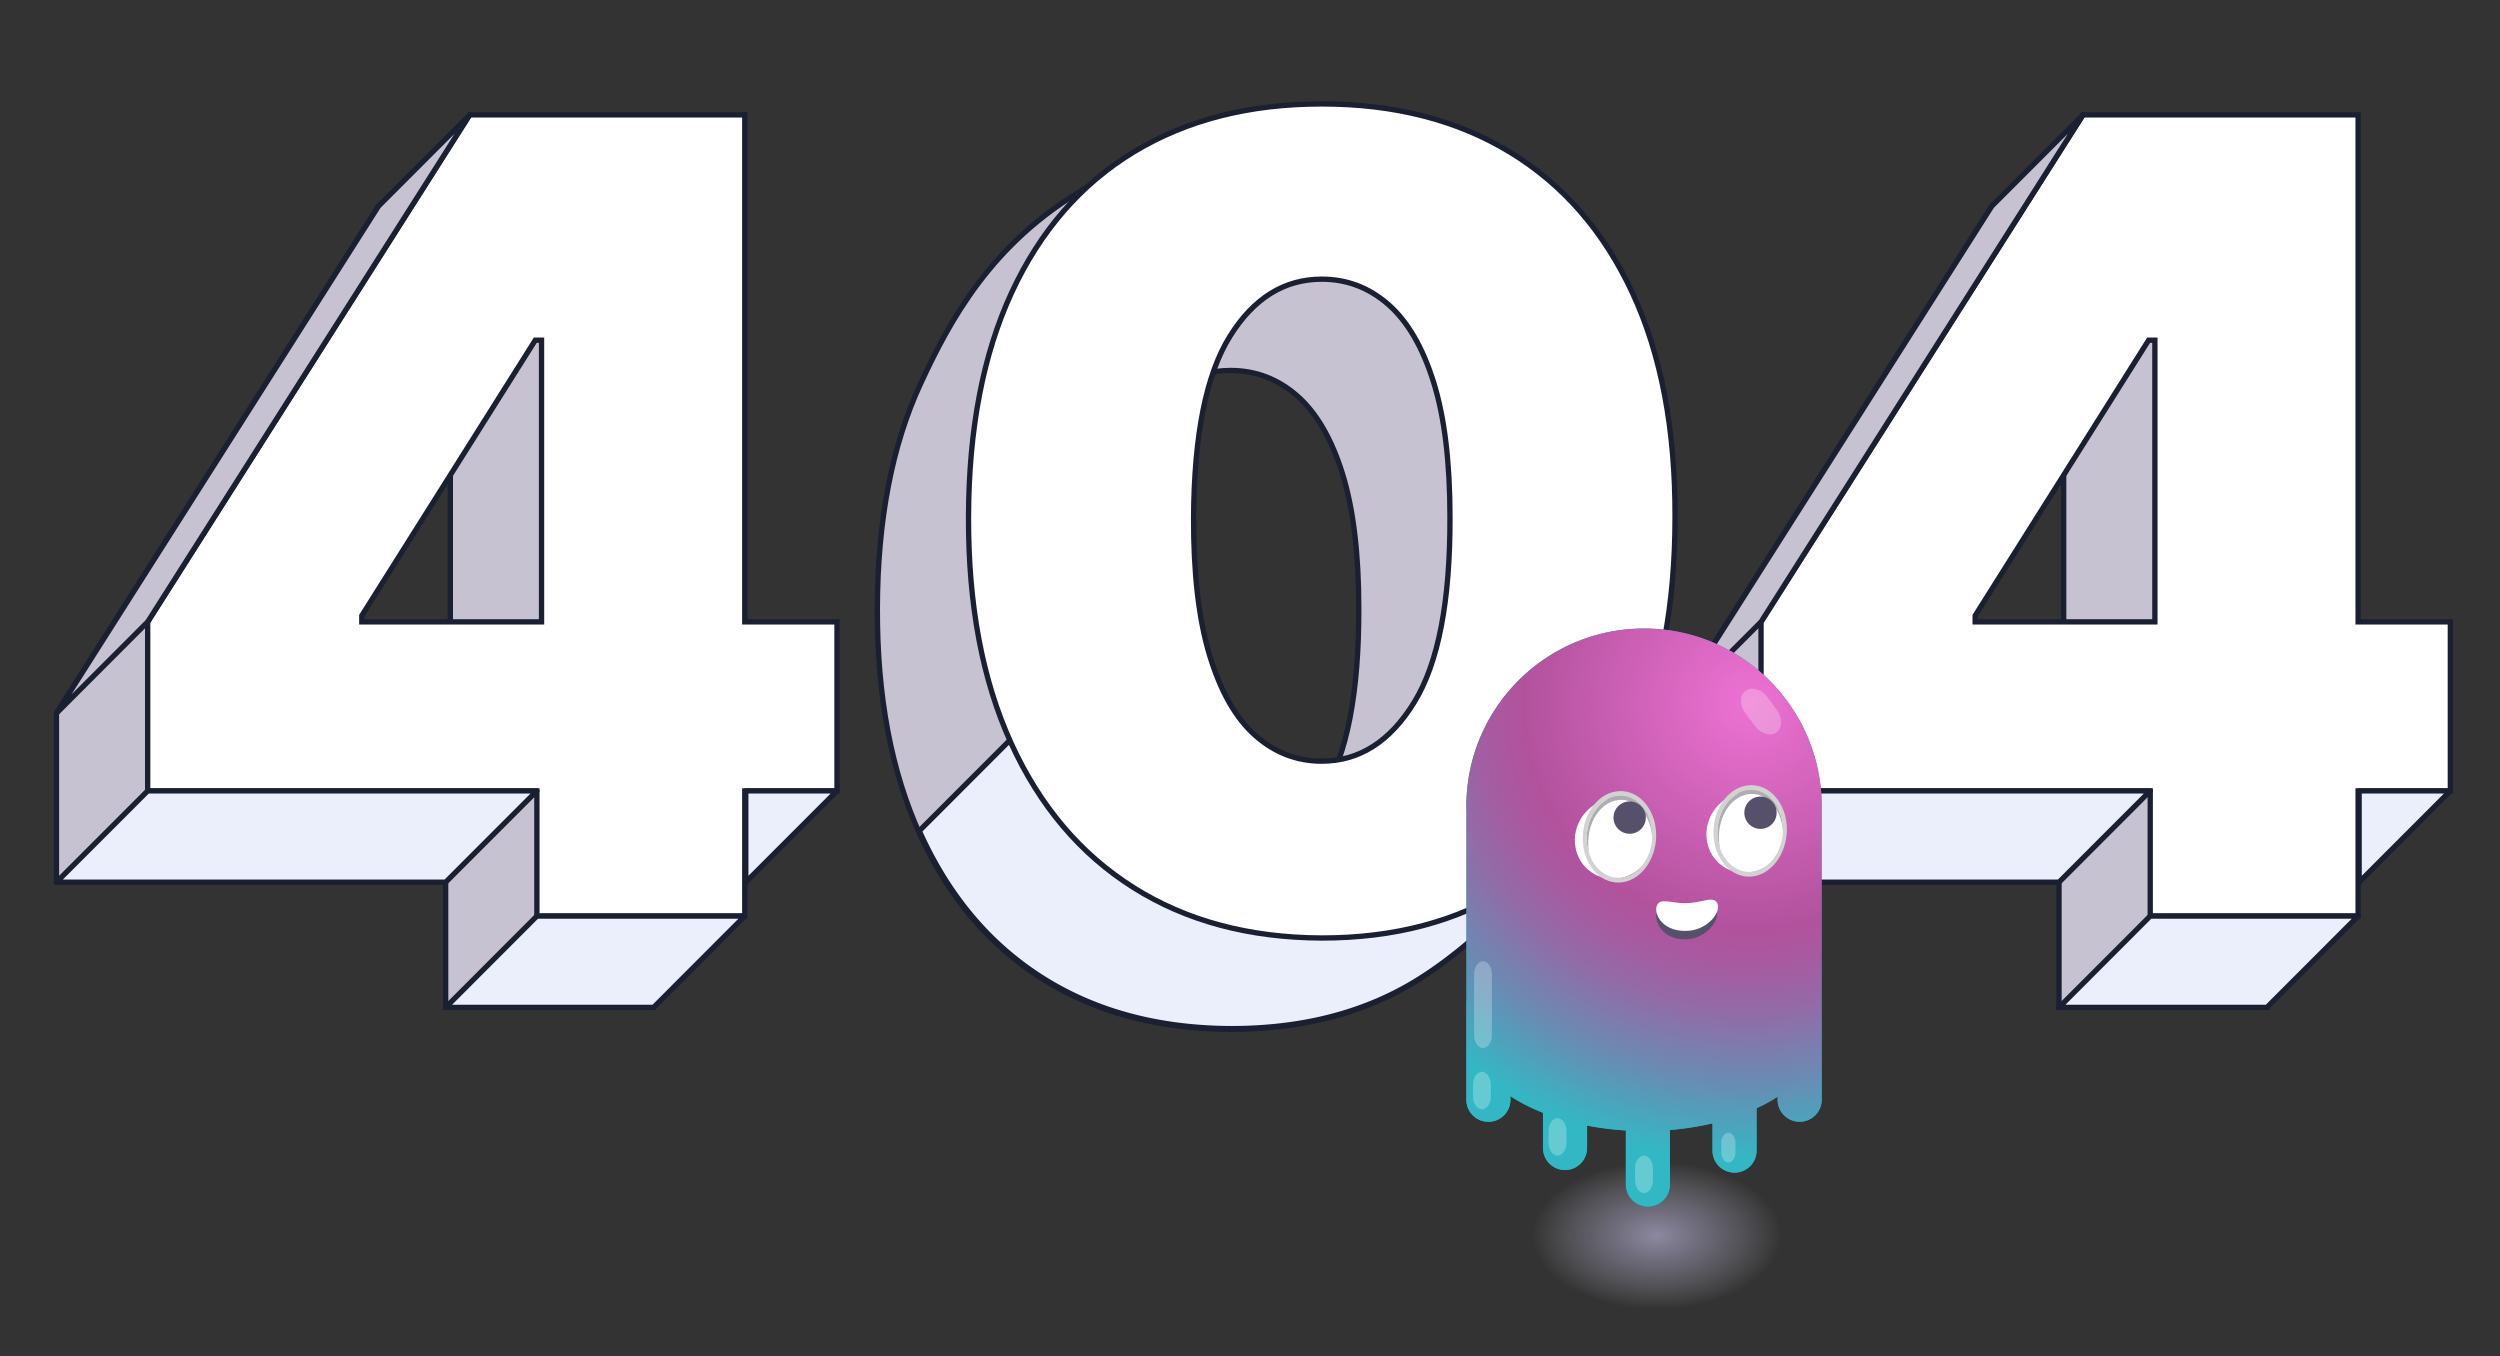 <svg xmlns="http://www.w3.org/2000/svg" fill="none" viewBox="0 0 470 255"><rect x="0" y="0" width="470" height="255" fill="#333333" stroke="none"/><path fill="#C6C2D1" stroke="#1A2031" stroke-miterlimit="10" d="M122.872 38.761H71.15l-60.538 95.322v31.777h73.17v23.534h39.082V165.86h17.341v-31.777h-17.341V38.761h.008Zm-71.997 94.146 32.616-51.782h1.175v52.958h-33.79v-1.176ZM266.761 45.783c-9.94-6.057-21.748-9.082-35.41-9.082-13.662 0-17.107-7.139-27.171-1.36-17.917 10.281-25.755 25.238-31.119 36.812-5.365 11.573-8.072 25.646-8.116 42.217-.051 16.528 2.62 30.695 8.006 42.51 5.386 11.815 13.049 20.867 22.997 27.136 9.94 6.277 21.748 9.441 35.41 9.492 13.662 0 25.456-3.128 35.374-9.375 9.918-6.254 17.567-15.285 22.96-27.1 5.386-11.815 8.079-26.033 8.079-42.656.051-16.52-2.62-30.57-8.006-42.144-5.401-11.581-13.064-20.393-23.004-26.45Zm-18.033 103.41c-4.532 7.38-10.32 11.07-17.377 11.07-4.7 0-8.875-1.615-12.524-4.852-3.649-3.237-6.502-8.249-8.561-15.044-2.058-6.788-3.057-15.454-3.014-25.997.095-15.49 2.372-26.823 6.831-33.983 4.46-7.16 10.211-10.74 17.268-10.74 4.7 0 8.867 1.578 12.487 4.741 3.627 3.164 6.466 8.03 8.524 14.599 2.058 6.569 3.087 15.03 3.087 25.376.044 15.848-2.196 27.451-6.721 34.83Z"/><path fill="#EBEFFC" stroke="#1A2031" stroke-linecap="round" stroke-linejoin="round" stroke-miterlimit="10" d="M282.978 157.998c-9.028 1.023-18.143 1.315-27.215.745a149.954 149.954 0 0 1-13.647-1.498l-.664-.109c-2.985 1.994-6.313 3.003-9.977 3.003-4.7 0-8.875-1.615-12.524-4.852-3.51-3.113-6.276-7.869-8.312-14.27-4.014-3.478-8.838-6.546-11.487-11.164L172.834 156.2c.081.183.161.373.241.556 5.386 11.814 13.049 20.867 22.997 27.136 9.94 6.277 21.748 9.44 35.41 9.492 13.662 0 25.456-3.128 35.374-9.375 9.86-6.218 19.173-15.629 29.375-27.553-2.247.336-10.998 1.286-13.253 1.542Z"/><path fill="#fff" stroke="#1A2031" stroke-miterlimit="10" d="M140.015 21.59H88.293l-60.53 95.323v31.776h73.17v23.535h39.082v-23.535h17.34v-31.776h-17.34V21.591Zm-71.996 94.146 32.615-51.781h1.175v52.958h-33.79v-1.177ZM283.905 28.62c-9.94-6.057-21.749-9.082-35.411-9.082-13.662 0-25.456 3.017-35.374 9.045-9.918 6.028-17.559 14.833-22.923 26.406-5.364 11.574-8.072 25.646-8.116 42.218-.051 16.527 2.62 30.695 8.006 42.51 5.386 11.814 13.049 20.867 22.997 27.136 9.94 6.277 21.748 9.44 35.41 9.492 13.662 0 25.456-3.128 35.374-9.375 9.919-6.247 17.567-15.285 22.96-27.1 5.386-11.815 8.079-26.033 8.079-42.656.051-16.52-2.62-30.57-8.006-42.144-5.386-11.581-13.049-20.393-22.996-26.45Zm-18.034 103.41c-4.532 7.38-10.319 11.07-17.377 11.07-4.7 0-8.874-1.615-12.523-4.852-3.649-3.237-6.503-8.249-8.561-15.044-2.058-6.788-3.058-15.454-3.014-25.997.095-15.49 2.372-26.823 6.831-33.983 4.459-7.16 10.21-10.74 17.267-10.74 4.7 0 8.868 1.578 12.487 4.741 3.628 3.164 6.467 8.03 8.525 14.599 2.058 6.568 3.087 15.03 3.087 25.376.051 15.84-2.19 27.45-6.722 34.83Z"/><path fill="#C6C2D1" stroke="#1A2031" stroke-linecap="round" stroke-linejoin="round" stroke-miterlimit="10" d="M88.3 21.59 71.15 38.762l-60.538 95.322 17.15-17.17L88.3 21.591Z"/><path fill="#EBEFFC" stroke="#1A2031" stroke-linecap="round" stroke-linejoin="round" stroke-miterlimit="10" d="m10.612 165.852 17.15-17.163h73.171l-17.15 17.163H10.612ZM100.933 172.224l-17.15 17.17h39.089l17.143-17.17h-39.082ZM157.355 148.689l-17.15 17.163v-17.163h17.15Z"/><path fill="#C6C2D1" stroke="#1A2031" stroke-miterlimit="10" d="M426.175 38.761h-51.722l-60.531 95.322v31.777h73.171v23.534h39.082V165.86h17.34v-31.777h-17.34V38.761Zm-71.996 94.146 32.615-51.782h1.175v52.958h-33.79v-1.176Z"/><path fill="#fff" stroke="#1A2031" stroke-miterlimit="10" d="M443.325 21.59H391.603l-60.53 95.323v31.776h73.171v23.535h39.081v-23.535h17.341v-31.776h-17.341V21.591Zm-71.996 94.146 32.616-51.781h1.175v52.958h-33.791v-1.177Z"/><path fill="#C6C2D1" stroke="#1A2031" stroke-linecap="round" stroke-linejoin="round" stroke-miterlimit="10" d="m391.603 21.59-17.15 17.171-60.531 95.322 17.151-17.17 60.53-95.322Z"/><path fill="#EBEFFC" stroke="#1A2031" stroke-linecap="round" stroke-linejoin="round" stroke-miterlimit="10" d="m313.922 165.852 17.151-17.163h73.164l-17.144 17.163h-73.171ZM404.237 172.224l-17.144 17.17h39.082l17.15-17.17h-39.088ZM460.658 148.689l-17.143 17.163v-17.163h17.143Z"/><path fill="#fff" fill-rule="evenodd" d="M336.86 204.76c.496 0 .92.614.92 1.322v1.221c0 .716-.424 1.322-.92 1.322-.496 0-.919-.614-.919-1.322v-1.221c-.008-.76.423-1.322.919-1.322Z" clip-rule="evenodd" opacity=".256"/><path fill="url(#a)" d="M331.591 220.929c-11.013-6.364-28.959-6.451-40.074-.182-11.115 6.269-11.203 16.505-.183 22.877 11.013 6.364 28.959 6.451 40.074.182 11.115-6.269 11.196-16.513.183-22.877Z" opacity=".67"/><path fill="#00ABBF" d="M342.465 191.878v-39.726c0-.182.015-.365.015-.548 0-18.471-14.954-33.442-33.404-33.442-18.45 0-33.403 14.971-33.403 33.442 0 .293.014.578.022.863v36.007h-.022v18.281a4.144 4.144 0 1 0 8.29 0v-.673c.453.293.913.585 1.402.863 1.474.847 3.05 1.6 4.714 2.265v6.612a4.145 4.145 0 1 0 8.291 0v-4.216a55.55 55.55 0 0 0 7.291.921v10.156a4.144 4.144 0 1 0 8.29 0v-10.244a54.948 54.948 0 0 0 7.999-1.249v5.122a4.145 4.145 0 1 0 8.291 0v-7.957a33.409 33.409 0 0 0 2.342-1.199 27.725 27.725 0 0 0 1.606-.979v.57a4.144 4.144 0 1 0 8.291 0v-14.876h-.015v.007Z"/><path fill="url(#b)" d="M342.465 191.878v-39.726c0-.182.015-.365.015-.548 0-18.471-14.954-33.442-33.404-33.442-18.45 0-33.403 14.971-33.403 33.442 0 .293.014.578.022.863v36.007h-.022v18.281a4.144 4.144 0 1 0 8.29 0v-.673c.453.293.913.585 1.402.863 1.474.847 3.05 1.6 4.714 2.265v6.612a4.145 4.145 0 1 0 8.291 0v-4.216a55.55 55.55 0 0 0 7.291.921v10.156a4.144 4.144 0 1 0 8.29 0v-10.244a54.948 54.948 0 0 0 7.999-1.249v5.122a4.145 4.145 0 1 0 8.291 0v-7.957a33.409 33.409 0 0 0 2.342-1.199 27.725 27.725 0 0 0 1.606-.979v.57a4.144 4.144 0 1 0 8.291 0v-14.876h-.015v.007Z"/><path fill="#fff" fill-rule="evenodd" d="M278.804 180.721c.905 0 1.678 1.111 1.678 2.411v11.494c0 1.3-.773 2.411-1.678 2.411-.905 0-1.679-1.111-1.679-2.411v-11.494c0-1.3.774-2.411 1.679-2.411ZM328.168 129.86c1.102-.826 2.963-.299 4.043 1.14l1.847 2.47c1.073 1.439 1.051 3.383-.044 4.201-1.102.826-2.963.299-4.043-1.14l-1.847-2.47c-1.153-1.541-1.058-3.375.044-4.201ZM292.816 210.218c.905 0 1.679 1.111 1.679 2.411v2.229c0 1.3-.774 2.411-1.679 2.411s-1.679-1.111-1.679-2.411v-2.229c0-1.388.774-2.411 1.679-2.411ZM278.606 201.509c.905 0 1.679 1.11 1.679 2.411v2.228c0 1.301-.774 2.411-1.679 2.411s-1.678-1.11-1.678-2.411v-2.228c-.008-1.389.773-2.411 1.678-2.411ZM309.069 217.261c.905 0 1.679 1.111 1.679 2.412v2.228c0 1.301-.774 2.411-1.679 2.411s-1.679-1.11-1.679-2.411v-2.228c0-1.389.781-2.412 1.679-2.412ZM324.935 212.958c.715 0 1.335.884 1.335 1.914v1.768c0 1.031-.613 1.915-1.335 1.915-.715 0-1.336-.884-1.336-1.915v-1.768c.008-1.103.621-1.914 1.336-1.914Z" clip-rule="evenodd" opacity=".256"/><path fill="#56506B" fill-rule="evenodd" d="M317.133 176.586c3.27-.139 5.715-2.952 5.715-4.837 0-.753-.445-1.418-1.117-1.462-1.036-.109-2.598.563-4.605.643-1.854.081-3.043-.401-4.459-.343-1.482.058-1.409 1.79-1.182 2.462.525 1.864 2.306 3.676 5.648 3.537Z" clip-rule="evenodd"/><path fill="#fff" fill-rule="evenodd" d="M317.206 175c3.343-.139 5.795-2.725 5.795-4.537 0-.68-.445-1.264-1.117-1.315-1.036-.11-2.671.562-4.678.643-1.934.08-3.043-.402-4.532-.344-1.481.059-1.408 1.717-1.189 2.309.518 1.717 2.379 3.376 5.721 3.244Z" clip-rule="evenodd"/><path fill="#fff" d="M309.537 161.826c2.396-3.483 1.635-8.17-1.698-10.468-3.333-2.297-7.977-1.336-10.373 2.148-2.395 3.483-1.635 8.17 1.698 10.467 3.334 2.298 7.978 1.336 10.373-2.147Z"/><path fill="#AEAEB0" fill-rule="evenodd" d="M304.449 149.632c3.416-.139 6.167 3.215 6.167 7.438v.906c-.007-4.296-2.678-7.731-6.021-7.592-3.342.139-6.014 3.719-6.006 8.096 0 .833.073 1.659.299 2.404a9.095 9.095 0 0 1-.598-3.215c0-4.311 2.744-7.898 6.159-8.037Z" clip-rule="evenodd"/><path fill="#D2D2D2" fill-rule="evenodd" d="M304.449 148.726c3.788-.161 6.912 3.558 6.912 8.307.007 4.75-3.109 8.732-6.897 8.885-3.788.161-6.912-3.558-6.912-8.307 0-4.75 3.037-8.725 6.897-8.885Zm0 .906c-3.415.139-6.159 3.726-6.152 7.949.007 4.224 2.751 7.577 6.167 7.438 3.415-.138 6.159-3.726 6.152-7.949 0-4.231-2.824-7.577-6.167-7.438Z" clip-rule="evenodd"/><path fill="#fff" d="M334.274 160.716c2.396-3.484 1.635-8.17-1.698-10.468-3.333-2.297-7.977-1.336-10.373 2.148-2.395 3.483-1.635 8.169 1.698 10.467 3.334 2.298 7.978 1.336 10.373-2.147Z"/><path fill="#AEAEB0" fill-rule="evenodd" d="M329.022 148.521c3.415-.139 6.167 3.215 6.167 7.438v.906c-.007-4.296-2.679-7.73-6.021-7.591-3.343.139-6.014 3.719-6.006 8.095 0 .833.072 1.659.299 2.404a9.087 9.087 0 0 1-.599-3.215c0-4.311 2.744-7.891 6.16-8.037Z" clip-rule="evenodd"/><path fill="#D2D2D2" fill-rule="evenodd" d="M329.022 147.615c3.788-.161 6.911 3.558 6.911 8.308 0 4.749-3.109 8.731-6.896 8.884-3.788.154-6.912-3.558-6.912-8.307-.007-4.749 3.036-8.717 6.897-8.885Zm0 .906c-3.416.139-6.16 3.726-6.152 7.95.007 4.223 2.751 7.577 6.167 7.438 3.415-.139 6.159-3.727 6.152-7.95 0-4.223-2.824-7.577-6.167-7.438Z" clip-rule="evenodd"/><path fill="#56506B" d="M306.376 156.748a3.037 3.037 0 0 0 3.036-3.039 3.038 3.038 0 0 0-3.036-3.04 3.038 3.038 0 0 0-3.036 3.04 3.037 3.037 0 0 0 3.036 3.039ZM330.971 155.835a3.038 3.038 0 0 0 3.036-3.039c0-1.679-1.36-3.04-3.036-3.04a3.038 3.038 0 0 0-3.036 3.04 3.038 3.038 0 0 0 3.036 3.039Z"/><defs><radialGradient id="a" cx="0" cy="0" r="1" gradientTransform="matrix(23.481 0 0 13.865 311.458 232.276)" gradientUnits="userSpaceOnUse"><stop stop-color="#B8B2D6"/><stop offset=".346" stop-color="#BAB5D7" stop-opacity=".654"/><stop offset=".606" stop-color="#C2BFDC" stop-opacity=".394"/><stop offset=".838" stop-color="#CECFE3" stop-opacity=".162"/><stop offset="1" stop-color="#DBDFEB" stop-opacity="0"/></radialGradient><radialGradient id="b" cx="0" cy="0" r="1" gradientTransform="matrix(85.912 0 0 86.012 328.951 132.206)" gradientUnits="userSpaceOnUse"><stop offset=".012" stop-color="#EC71D2"/><stop offset=".494" stop-color="#B2529D"/><stop offset=".565" stop-color="#A959A0"/><stop offset=".68" stop-color="#916CA7"/><stop offset=".825" stop-color="#6A8BB3"/><stop offset=".992" stop-color="#35B6C3"/><stop offset="1" stop-color="#32B8C4"/></radialGradient></defs></svg>